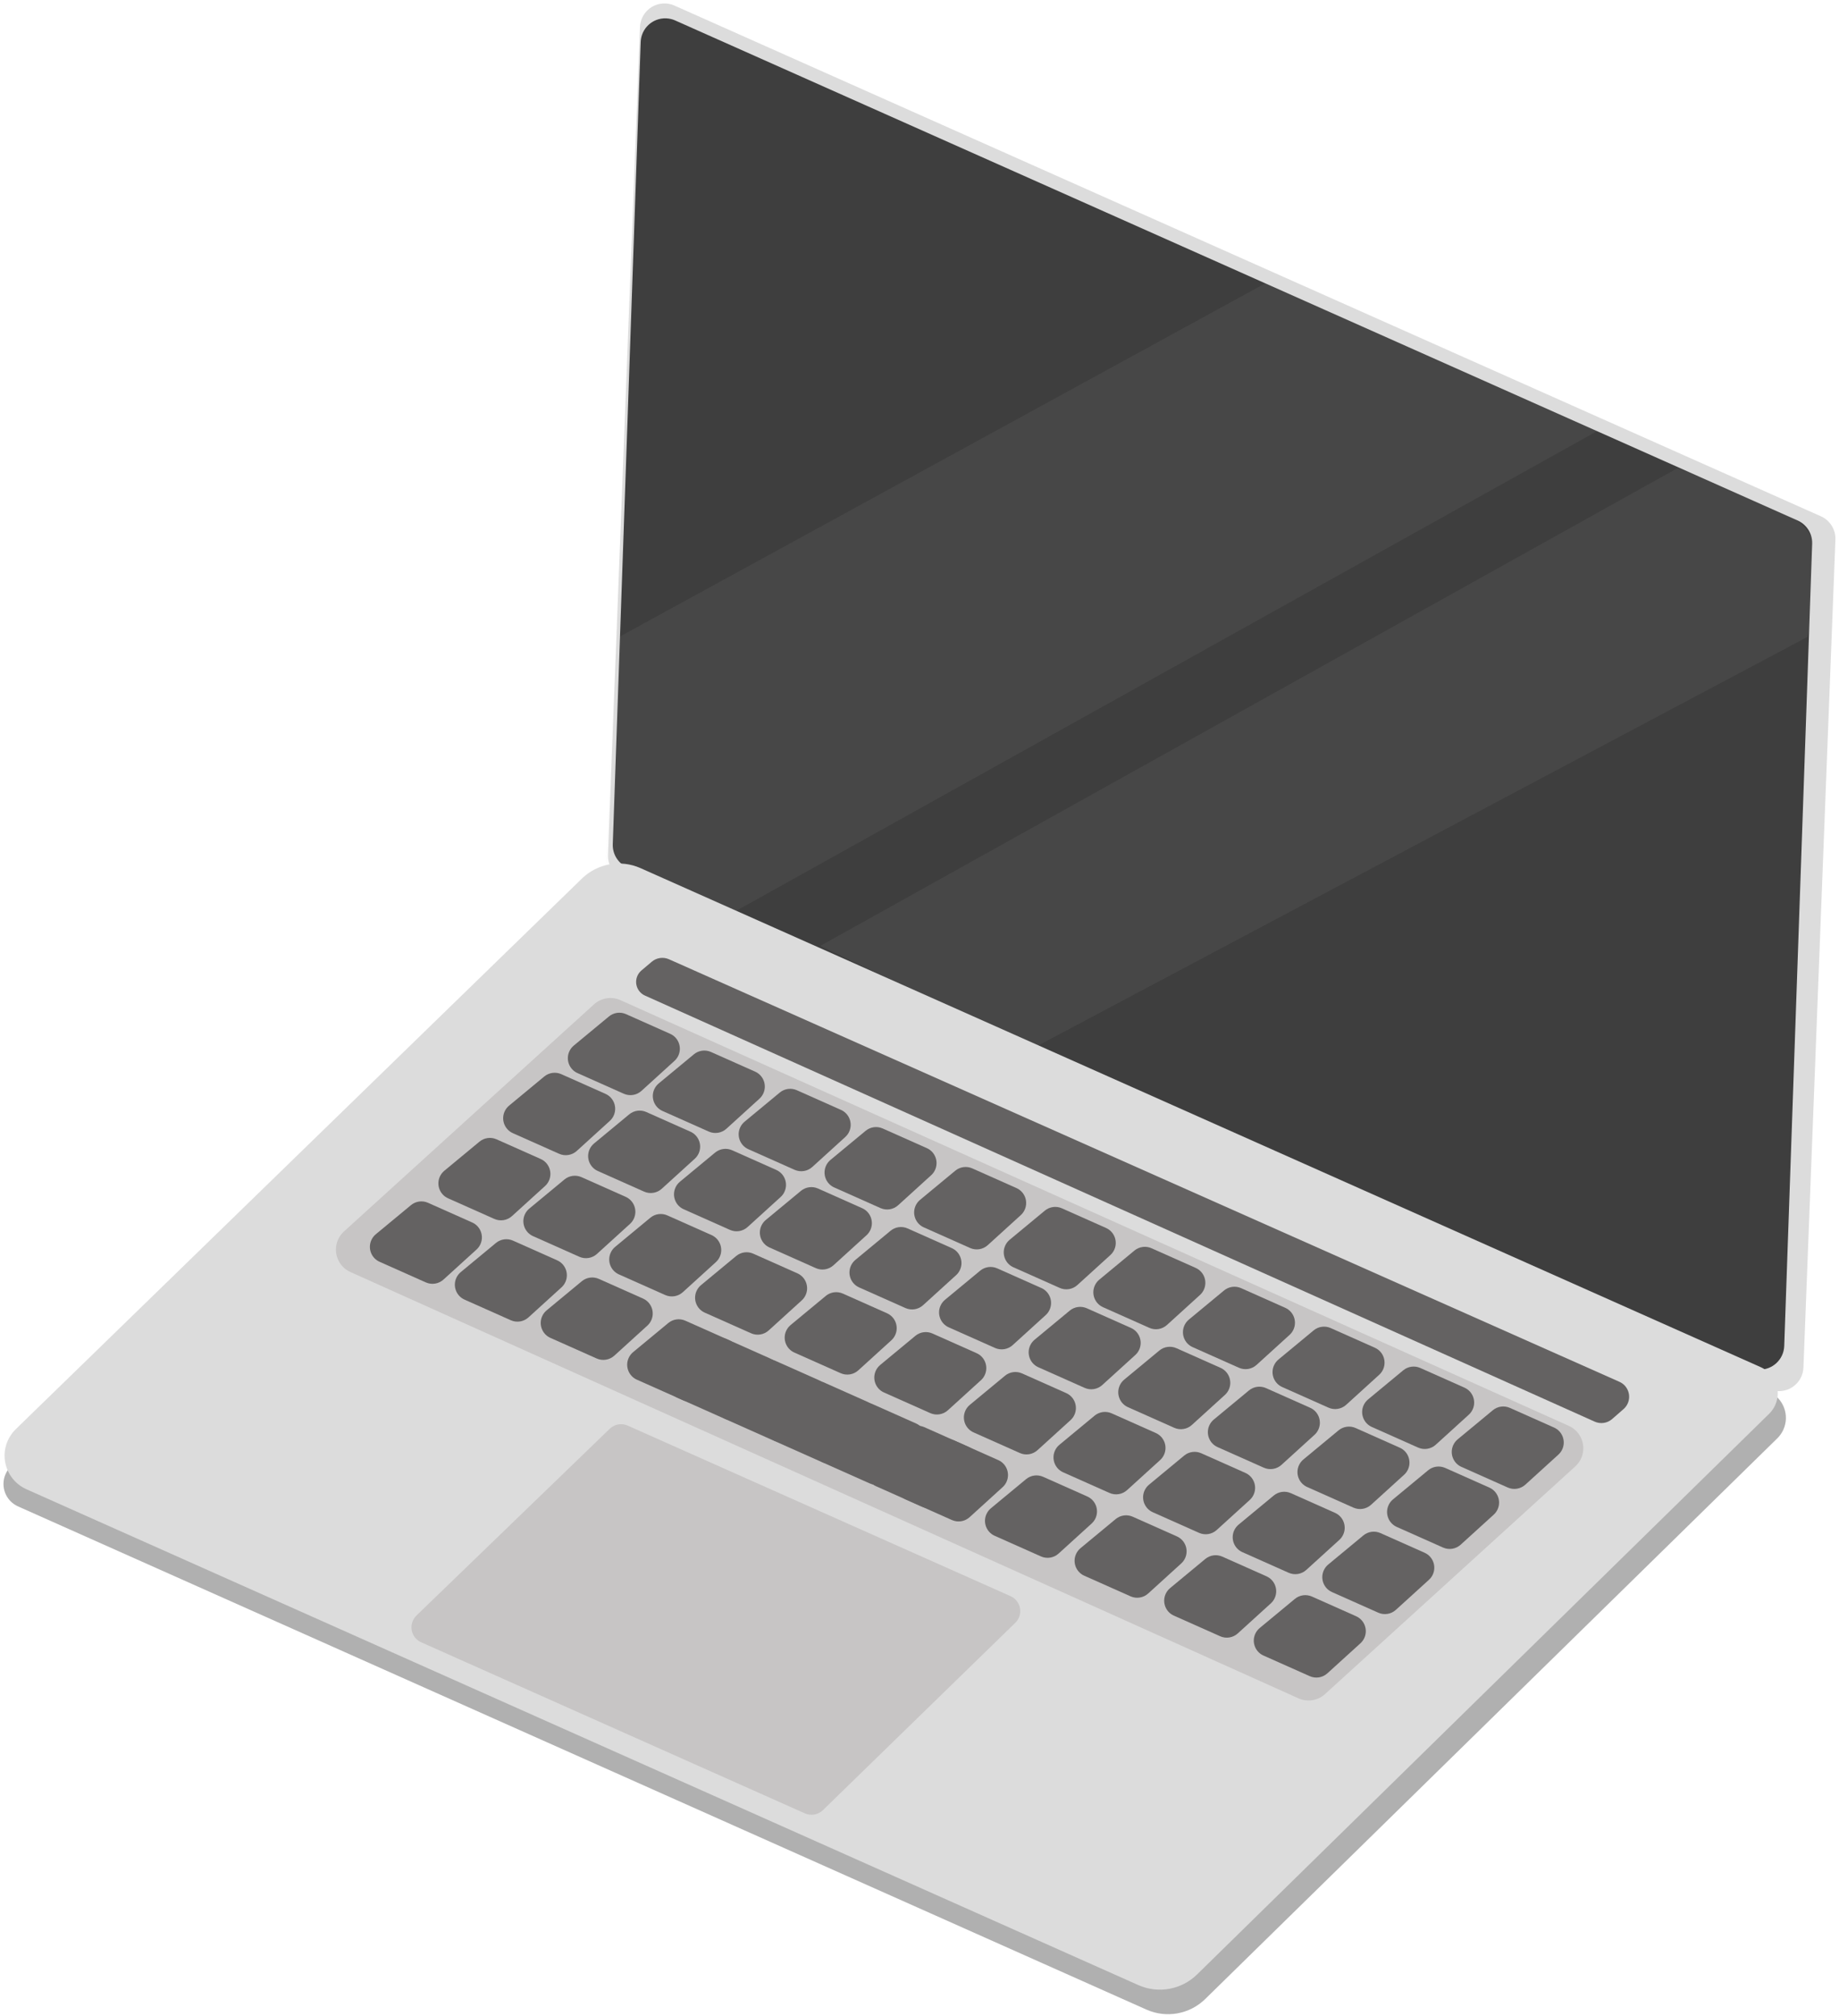 <?xml version="1.0" encoding="UTF-8"?>
<svg width="450px" height="493px" viewBox="0 0 450 493" version="1.1" xmlns="http://www.w3.org/2000/svg" xmlns:xlink="http://www.w3.org/1999/xlink">
    <!-- Generator: Sketch 57.1 (83088) - https://sketch.com -->
    <title>Laptop</title>
    <desc>Created with Sketch.</desc>
    <g id="Page-1" stroke="none" stroke-width="1" fill="none" fill-rule="evenodd">
        <g id="Laptop" transform="translate(-163, -50)">
            <g transform="translate(156.688, 47.453)">
                <g id="Screen" transform="translate(81.261, 0)">
                    <path d="M32.86,73 L339.937,73 C342.391,73 344.597,74.494 345.508,76.773 L420.712,264.917 C421.942,267.994 420.444,271.486 417.367,272.716 C416.659,272.999 415.903,273.144 415.14,273.144 L108.063,273.144 C105.609,273.144 103.403,271.65 102.492,269.371 L27.288,81.227 C26.058,78.15 27.556,74.659 30.633,73.429 C31.341,73.145 32.097,73 32.86,73 Z" id="Rectangle" fill="#DCDCDC" transform="translate(224, 173.072) rotate(24) translate(-224, -173.072) "></path>
                    <path d="M34.635,75.263 L335.292,75.263 C337.738,75.263 339.939,76.747 340.855,79.015 L414.406,261.015 C415.647,264.087 414.163,267.584 411.091,268.826 C410.376,269.114 409.613,269.263 408.843,269.263 L108.185,269.263 C105.74,269.263 103.539,267.778 102.623,265.511 L29.072,83.511 C27.83,80.439 29.315,76.942 32.387,75.7 C33.101,75.411 33.864,75.263 34.635,75.263 Z" id="Rectangle" fill="#3E3E3E" transform="translate(221.739, 172.263) rotate(24) translate(-221.739, -172.263) "></path>
                    <polygon id="Rectangle" fill-opacity="0.06" fill="#D8D8D8" transform="translate(183.184, 140.663) rotate(60) translate(-183.184, -140.663) " points="149.341 61.081 221.229 8.663 217.441 252.709 191.853 272.663 145.139 242.6"></polygon>
                    <path d="M228.244,82.817 C241.881,70.312 251.592,63.67 257.377,62.893 C263.162,62.116 270.66,66.445 279.872,75.88 L272.238,290.084 L224.541,322.842 L228.244,82.817 Z" id="Rectangle" fill-opacity="0.06" fill="#D8D8D8" transform="translate(252.206, 192.823) rotate(60) translate(-252.206, -192.823) "></path>
                </g>
                <g id="Base" transform="translate(0, 178.263)">
                    <path d="M113.996,79.003 L416.296,79.114 C419.609,79.116 422.295,81.803 422.293,85.117 C422.293,85.88 422.147,86.635 421.864,87.344 L348.426,270.831 C346.451,275.765 341.672,279 336.357,279 L36.299,279 C32.433,279 29.299,275.866 29.299,272 C29.299,271.118 29.465,270.244 29.79,269.424 L101.903,87.219 C103.866,82.259 108.661,79.001 113.996,79.003 Z" id="Shadow" fill="#B0B0B0" transform="translate(225.578, 179) rotate(-156) translate(-225.578, -179) "></path>
                    <path d="M111.996,73.003 L409.865,73.113 C414.836,73.115 418.864,77.145 418.862,82.116 C418.862,83.261 418.643,84.394 418.218,85.457 L346.426,264.831 C344.451,269.765 339.672,273 334.357,273 L34.299,273 C30.433,273 27.299,269.866 27.299,266 C27.299,265.118 27.465,264.244 27.79,263.424 L99.903,81.219 C101.866,76.259 106.661,73.001 111.996,73.003 Z" id="Body" fill="#DCDCDC" transform="translate(223.578, 173) rotate(-156) translate(-223.578, -173) "></path>
                    <path d="M142.235,185.78 L245.032,185.817 C247.241,185.818 249.032,187.61 249.031,189.819 C249.031,190.332 248.932,190.84 248.74,191.316 L224.112,252.277 C223.501,253.789 222.034,254.779 220.403,254.779 L117.865,254.779 C115.656,254.779 113.865,252.988 113.865,250.779 C113.865,250.271 113.962,249.767 114.151,249.295 L138.519,188.296 C139.127,186.776 140.599,185.779 142.235,185.78 Z" id="TrackPad" fill="#C7C5C5" transform="translate(181.46, 220.279) rotate(-156) translate(-181.46, -220.279) "></path>
                    <g id="KeyBoard" transform="translate(83.312, 51.284)">
                        <path d="M47.278,58.715 L301.619,59.601 C304.932,59.612 307.609,62.308 307.598,65.621 C307.595,66.447 307.422,67.263 307.089,68.018 L273.795,143.635 C272.834,145.818 270.672,147.224 268.287,147.218 L13.943,146.495 C10.629,146.485 7.95,143.791 7.96,140.478 C7.962,139.652 8.135,138.837 8.467,138.081 L41.764,62.301 C42.724,60.115 44.89,58.706 47.278,58.715 Z" id="Container" fill="#C7C5C5" transform="translate(157.781, 102.965) rotate(-156) translate(-157.781, -102.965) "></path>
                        <path d="M73.779,58.414 L328.462,59.076 C330.486,59.081 332.123,60.726 332.117,62.75 C332.116,63.299 331.991,63.841 331.752,64.336 L330.308,67.323 C329.641,68.703 328.243,69.581 326.71,69.582 L72.212,69.775 C70.003,69.777 68.212,67.988 68.21,65.779 C68.209,65.197 68.336,64.622 68.581,64.094 L70.14,60.732 C70.797,59.315 72.218,58.41 73.779,58.414 Z" id="TouchBar" fill="#646262" transform="translate(200.116, 64.094) rotate(-156) translate(-200.116, -64.094) "></path>
                        <g id="Row1-Keyboard" transform="translate(58.432, 20)" fill="#646262">
                            <path d="M17.747,1.009 L28.554,5.821 C30.572,6.719 31.48,9.084 30.581,11.102 C30.355,11.608 30.027,12.063 29.616,12.436 L21.527,19.783 C20.353,20.85 18.659,21.122 17.21,20.477 L5.892,15.437 C3.874,14.539 2.966,12.174 3.865,10.156 C4.115,9.593 4.493,9.095 4.968,8.702 L13.57,1.582 C14.74,0.613 16.359,0.391 17.747,1.009 Z" id="Polygon"></path>
                            <path d="M38.538,10.263 L49.345,15.075 C51.363,15.973 52.27,18.338 51.372,20.356 C51.146,20.863 50.818,21.317 50.407,21.69 L42.318,29.038 C41.143,30.104 39.45,30.376 38.001,29.731 L26.683,24.691 C24.664,23.793 23.757,21.428 24.655,19.41 C24.906,18.847 25.284,18.349 25.759,17.956 L34.36,10.836 C35.531,9.867 37.15,9.645 38.538,10.263 Z" id="Polygon"></path>
                            <path d="M59.549,19.618 L70.356,24.43 C72.374,25.328 73.282,27.693 72.383,29.711 C72.158,30.218 71.829,30.672 71.419,31.045 L63.329,38.392 C62.155,39.459 60.462,39.731 59.013,39.086 L47.694,34.046 C45.676,33.148 44.768,30.783 45.667,28.765 C45.918,28.202 46.295,27.704 46.77,27.311 L55.372,20.191 C56.543,19.222 58.161,19 59.549,19.618 Z" id="Polygon"></path>
                            <path d="M80.561,28.973 L91.368,33.785 C93.386,34.683 94.293,37.048 93.395,39.066 C93.169,39.573 92.841,40.027 92.43,40.4 L84.341,47.747 C83.167,48.814 81.473,49.086 80.024,48.441 L68.706,43.401 C66.687,42.503 65.78,40.138 66.678,38.12 C66.929,37.557 67.307,37.059 67.782,36.666 L76.383,29.546 C77.554,28.577 79.173,28.355 80.561,28.973 Z" id="Polygon"></path>
                            <path d="M102.486,38.735 L113.293,43.546 C115.311,44.445 116.219,46.809 115.32,48.827 C115.094,49.334 114.766,49.789 114.355,50.161 L106.266,57.509 C105.092,58.576 103.398,58.847 101.949,58.202 L90.631,53.163 C88.613,52.264 87.705,49.9 88.603,47.882 C88.854,47.318 89.232,46.821 89.707,46.427 L98.309,39.308 C99.479,38.339 101.098,38.117 102.486,38.735 Z" id="Polygon"></path>
                            <path d="M124.411,48.497 L135.218,53.308 C137.236,54.207 138.144,56.571 137.245,58.589 C137.019,59.096 136.691,59.55 136.28,59.923 L128.191,67.271 C127.017,68.337 125.323,68.609 123.875,67.964 L112.556,62.925 C110.538,62.026 109.63,59.662 110.529,57.643 C110.779,57.08 111.157,56.582 111.632,56.189 L120.234,49.069 C121.404,48.1 123.023,47.878 124.411,48.497 Z" id="Polygon"></path>
                            <path d="M146.336,58.258 L157.143,63.07 C159.161,63.968 160.069,66.333 159.17,68.351 C158.945,68.858 158.616,69.312 158.205,69.685 L150.116,77.032 C148.942,78.099 147.249,78.371 145.8,77.726 L134.481,72.686 C132.463,71.788 131.555,69.423 132.454,67.405 C132.704,66.842 133.082,66.344 133.557,65.951 L142.159,58.831 C143.329,57.862 144.948,57.64 146.336,58.258 Z" id="Polygon"></path>
                            <path d="M168.261,68.02 L179.068,72.831 C181.086,73.73 181.994,76.094 181.095,78.113 C180.87,78.619 180.541,79.074 180.131,79.447 L172.041,86.794 C170.867,87.861 169.174,88.133 167.725,87.487 L156.406,82.448 C154.388,81.549 153.48,79.185 154.379,77.167 C154.63,76.603 155.007,76.106 155.482,75.712 L164.084,68.593 C165.254,67.624 166.873,67.402 168.261,68.02 Z" id="Polygon"></path>
                            <path d="M190.186,77.782 L200.993,82.593 C203.011,83.492 203.919,85.856 203.02,87.874 C202.795,88.381 202.466,88.835 202.056,89.208 L193.966,96.556 C192.792,97.622 191.099,97.894 189.65,97.249 L178.331,92.21 C176.313,91.311 175.405,88.947 176.304,86.929 C176.555,86.365 176.932,85.867 177.407,85.474 L186.009,78.354 C187.18,77.385 188.798,77.164 190.186,77.782 Z" id="Polygon"></path>
                            <path d="M212.111,87.543 L222.918,92.355 C224.936,93.253 225.844,95.618 224.945,97.636 C224.72,98.143 224.391,98.597 223.981,98.97 L215.891,106.317 C214.717,107.384 213.024,107.656 211.575,107.011 L200.256,101.971 C198.238,101.073 197.33,98.708 198.229,96.69 C198.48,96.127 198.857,95.629 199.333,95.236 L207.934,88.116 C209.105,87.147 210.723,86.925 212.111,87.543 Z" id="Polygon"></path>
                            <path d="M234.037,97.305 L244.843,102.116 C246.861,103.015 247.769,105.379 246.871,107.398 C246.645,107.904 246.316,108.359 245.906,108.732 L237.816,116.079 C236.642,117.146 234.949,117.418 233.5,116.772 L222.181,111.733 C220.163,110.834 219.255,108.47 220.154,106.452 C220.405,105.888 220.783,105.391 221.258,104.997 L229.859,97.878 C231.03,96.909 232.648,96.687 234.037,97.305 Z" id="Polygon"></path>
                        </g>
                        <g id="Row2-Keyboard" transform="translate(42.605, 34.684)" fill="#646262">
                            <path d="M17.747,1.009 L28.554,5.821 C30.572,6.719 31.48,9.084 30.581,11.102 C30.355,11.608 30.027,12.063 29.616,12.436 L21.527,19.783 C20.353,20.85 18.659,21.122 17.21,20.477 L5.892,15.437 C3.874,14.539 2.966,12.174 3.865,10.156 C4.115,9.593 4.493,9.095 4.968,8.702 L13.57,1.582 C14.74,0.613 16.359,0.391 17.747,1.009 Z" id="Polygon"></path>
                            <path d="M38.538,10.263 L49.345,15.075 C51.363,15.973 52.27,18.338 51.372,20.356 C51.146,20.863 50.818,21.317 50.407,21.69 L42.318,29.038 C41.143,30.104 39.45,30.376 38.001,29.731 L26.683,24.691 C24.664,23.793 23.757,21.428 24.655,19.41 C24.906,18.847 25.284,18.349 25.759,17.956 L34.36,10.836 C35.531,9.867 37.15,9.645 38.538,10.263 Z" id="Polygon"></path>
                            <path d="M59.549,19.618 L70.356,24.43 C72.374,25.328 73.282,27.693 72.383,29.711 C72.158,30.218 71.829,30.672 71.419,31.045 L63.329,38.392 C62.155,39.459 60.462,39.731 59.013,39.086 L47.694,34.046 C45.676,33.148 44.768,30.783 45.667,28.765 C45.918,28.202 46.295,27.704 46.77,27.311 L55.372,20.191 C56.543,19.222 58.161,19 59.549,19.618 Z" id="Polygon"></path>
                            <path d="M80.561,28.973 L91.368,33.785 C93.386,34.683 94.293,37.048 93.395,39.066 C93.169,39.573 92.841,40.027 92.43,40.4 L84.341,47.747 C83.167,48.814 81.473,49.086 80.024,48.441 L68.706,43.401 C66.687,42.503 65.78,40.138 66.678,38.12 C66.929,37.557 67.307,37.059 67.782,36.666 L76.383,29.546 C77.554,28.577 79.173,28.355 80.561,28.973 Z" id="Polygon"></path>
                            <path d="M102.486,38.735 L113.293,43.546 C115.311,44.445 116.219,46.809 115.32,48.827 C115.094,49.334 114.766,49.789 114.355,50.161 L106.266,57.509 C105.092,58.576 103.398,58.847 101.949,58.202 L90.631,53.163 C88.613,52.264 87.705,49.9 88.603,47.882 C88.854,47.318 89.232,46.821 89.707,46.427 L98.309,39.308 C99.479,38.339 101.098,38.117 102.486,38.735 Z" id="Polygon"></path>
                            <path d="M124.411,48.497 L135.218,53.308 C137.236,54.207 138.144,56.571 137.245,58.589 C137.019,59.096 136.691,59.55 136.28,59.923 L128.191,67.271 C127.017,68.337 125.323,68.609 123.875,67.964 L112.556,62.925 C110.538,62.026 109.63,59.662 110.529,57.643 C110.779,57.08 111.157,56.582 111.632,56.189 L120.234,49.069 C121.404,48.1 123.023,47.878 124.411,48.497 Z" id="Polygon"></path>
                            <path d="M146.336,58.258 L157.143,63.07 C159.161,63.968 160.069,66.333 159.17,68.351 C158.945,68.858 158.616,69.312 158.205,69.685 L150.116,77.032 C148.942,78.099 147.249,78.371 145.8,77.726 L134.481,72.686 C132.463,71.788 131.555,69.423 132.454,67.405 C132.704,66.842 133.082,66.344 133.557,65.951 L142.159,58.831 C143.329,57.862 144.948,57.64 146.336,58.258 Z" id="Polygon"></path>
                            <path d="M168.261,68.02 L179.068,72.831 C181.086,73.73 181.994,76.094 181.095,78.113 C180.87,78.619 180.541,79.074 180.131,79.447 L172.041,86.794 C170.867,87.861 169.174,88.133 167.725,87.487 L156.406,82.448 C154.388,81.549 153.48,79.185 154.379,77.167 C154.63,76.603 155.007,76.106 155.482,75.712 L164.084,68.593 C165.254,67.624 166.873,67.402 168.261,68.02 Z" id="Polygon"></path>
                            <path d="M190.186,77.782 L200.993,82.593 C203.011,83.492 203.919,85.856 203.02,87.874 C202.795,88.381 202.466,88.835 202.056,89.208 L193.966,96.556 C192.792,97.622 191.099,97.894 189.65,97.249 L178.331,92.21 C176.313,91.311 175.405,88.947 176.304,86.929 C176.555,86.365 176.932,85.867 177.407,85.474 L186.009,78.354 C187.18,77.385 188.798,77.164 190.186,77.782 Z" id="Polygon"></path>
                            <path d="M212.111,87.543 L222.918,92.355 C224.936,93.253 225.844,95.618 224.945,97.636 C224.72,98.143 224.391,98.597 223.981,98.97 L215.891,106.317 C214.717,107.384 213.024,107.656 211.575,107.011 L200.256,101.971 C198.238,101.073 197.33,98.708 198.229,96.69 C198.48,96.127 198.857,95.629 199.333,95.236 L207.934,88.116 C209.105,87.147 210.723,86.925 212.111,87.543 Z" id="Polygon"></path>
                            <path d="M234.037,97.305 L244.843,102.116 C246.861,103.015 247.769,105.379 246.871,107.398 C246.645,107.904 246.316,108.359 245.906,108.732 L237.816,116.079 C236.642,117.146 234.949,117.418 233.5,116.772 L222.181,111.733 C220.163,110.834 219.255,108.47 220.154,106.452 C220.405,105.888 220.783,105.391 221.258,104.997 L229.859,97.878 C231.03,96.909 232.648,96.687 234.037,97.305 Z" id="Polygon"></path>
                        </g>
                        <g id="Row3-Keyboard" transform="translate(26.755, 50.615)" fill="#646262">
                            <path d="M17.747,1.009 L28.554,5.821 C30.572,6.719 31.48,9.084 30.581,11.102 C30.355,11.608 30.027,12.063 29.616,12.436 L21.527,19.783 C20.353,20.85 18.659,21.122 17.21,20.477 L5.892,15.437 C3.874,14.539 2.966,12.174 3.865,10.156 C4.115,9.593 4.493,9.095 4.968,8.702 L13.57,1.582 C14.74,0.613 16.359,0.391 17.747,1.009 Z" id="Polygon"></path>
                            <path d="M38.538,10.263 L49.345,15.075 C51.363,15.973 52.27,18.338 51.372,20.356 C51.146,20.863 50.818,21.317 50.407,21.69 L42.318,29.038 C41.143,30.104 39.45,30.376 38.001,29.731 L26.683,24.691 C24.664,23.793 23.757,21.428 24.655,19.41 C24.906,18.847 25.284,18.349 25.759,17.956 L34.36,10.836 C35.531,9.867 37.15,9.645 38.538,10.263 Z" id="Polygon"></path>
                            <path d="M59.549,19.618 L70.356,24.43 C72.374,25.328 73.282,27.693 72.383,29.711 C72.158,30.218 71.829,30.672 71.419,31.045 L63.329,38.392 C62.155,39.459 60.462,39.731 59.013,39.086 L47.694,34.046 C45.676,33.148 44.768,30.783 45.667,28.765 C45.918,28.202 46.295,27.704 46.77,27.311 L55.372,20.191 C56.543,19.222 58.161,19 59.549,19.618 Z" id="Polygon"></path>
                            <path d="M80.561,28.973 L91.368,33.785 C93.386,34.683 94.293,37.048 93.395,39.066 C93.169,39.573 92.841,40.027 92.43,40.4 L84.341,47.747 C83.167,48.814 81.473,49.086 80.024,48.441 L68.706,43.401 C66.687,42.503 65.78,40.138 66.678,38.12 C66.929,37.557 67.307,37.059 67.782,36.666 L76.383,29.546 C77.554,28.577 79.173,28.355 80.561,28.973 Z" id="Polygon"></path>
                            <path d="M102.486,38.735 L113.293,43.546 C115.311,44.445 116.219,46.809 115.32,48.827 C115.094,49.334 114.766,49.789 114.355,50.161 L106.266,57.509 C105.092,58.576 103.398,58.847 101.949,58.202 L90.631,53.163 C88.613,52.264 87.705,49.9 88.603,47.882 C88.854,47.318 89.232,46.821 89.707,46.427 L98.309,39.308 C99.479,38.339 101.098,38.117 102.486,38.735 Z" id="Polygon"></path>
                            <path d="M124.411,48.497 L135.218,53.308 C137.236,54.207 138.144,56.571 137.245,58.589 C137.019,59.096 136.691,59.55 136.28,59.923 L128.191,67.271 C127.017,68.337 125.323,68.609 123.875,67.964 L112.556,62.925 C110.538,62.026 109.63,59.662 110.529,57.643 C110.779,57.08 111.157,56.582 111.632,56.189 L120.234,49.069 C121.404,48.1 123.023,47.878 124.411,48.497 Z" id="Polygon"></path>
                            <path d="M146.336,58.258 L157.143,63.07 C159.161,63.968 160.069,66.333 159.17,68.351 C158.945,68.858 158.616,69.312 158.205,69.685 L150.116,77.032 C148.942,78.099 147.249,78.371 145.8,77.726 L134.481,72.686 C132.463,71.788 131.555,69.423 132.454,67.405 C132.704,66.842 133.082,66.344 133.557,65.951 L142.159,58.831 C143.329,57.862 144.948,57.64 146.336,58.258 Z" id="Polygon"></path>
                            <path d="M168.261,68.02 L179.068,72.831 C181.086,73.73 181.994,76.094 181.095,78.113 C180.87,78.619 180.541,79.074 180.131,79.447 L172.041,86.794 C170.867,87.861 169.174,88.133 167.725,87.487 L156.406,82.448 C154.388,81.549 153.48,79.185 154.379,77.167 C154.63,76.603 155.007,76.106 155.482,75.712 L164.084,68.593 C165.254,67.624 166.873,67.402 168.261,68.02 Z" id="Polygon"></path>
                            <path d="M190.186,77.782 L200.993,82.593 C203.011,83.492 203.919,85.856 203.02,87.874 C202.795,88.381 202.466,88.835 202.056,89.208 L193.966,96.556 C192.792,97.622 191.099,97.894 189.65,97.249 L178.331,92.21 C176.313,91.311 175.405,88.947 176.304,86.929 C176.555,86.365 176.932,85.867 177.407,85.474 L186.009,78.354 C187.18,77.385 188.798,77.164 190.186,77.782 Z" id="Polygon"></path>
                            <path d="M212.111,87.543 L222.918,92.355 C224.936,93.253 225.844,95.618 224.945,97.636 C224.72,98.143 224.391,98.597 223.981,98.97 L215.891,106.317 C214.717,107.384 213.024,107.656 211.575,107.011 L200.256,101.971 C198.238,101.073 197.33,98.708 198.229,96.69 C198.48,96.127 198.857,95.629 199.333,95.236 L207.934,88.116 C209.105,87.147 210.723,86.925 212.111,87.543 Z" id="Polygon"></path>
                            <path d="M234.037,97.305 L244.843,102.116 C246.861,103.015 247.769,105.379 246.871,107.398 C246.645,107.904 246.316,108.359 245.906,108.732 L237.816,116.079 C236.642,117.146 234.949,117.418 233.5,116.772 L222.181,111.733 C220.163,110.834 219.255,108.47 220.154,106.452 C220.405,105.888 220.783,105.391 221.258,104.997 L229.859,97.878 C231.03,96.909 232.648,96.687 234.037,97.305 Z" id="Polygon"></path>
                        </g>
                        <g id="Row4-Keyboard" transform="translate(9.992, 66.139)" fill="#646262">
                            <path d="M17.747,1.009 L28.554,5.821 C30.572,6.719 31.48,9.084 30.581,11.102 C30.355,11.608 30.027,12.063 29.616,12.436 L21.527,19.783 C20.353,20.85 18.659,21.122 17.21,20.477 L5.892,15.437 C3.874,14.539 2.966,12.174 3.865,10.156 C4.115,9.593 4.493,9.095 4.968,8.702 L13.57,1.582 C14.74,0.613 16.359,0.391 17.747,1.009 Z" id="Polygon"></path>
                            <path d="M38.538,10.263 L49.345,15.075 C51.363,15.973 52.27,18.338 51.372,20.356 C51.146,20.863 50.818,21.317 50.407,21.69 L42.318,29.038 C41.143,30.104 39.45,30.376 38.001,29.731 L26.683,24.691 C24.664,23.793 23.757,21.428 24.655,19.41 C24.906,18.847 25.284,18.349 25.759,17.956 L34.36,10.836 C35.531,9.867 37.15,9.645 38.538,10.263 Z" id="Polygon"></path>
                            <path d="M59.549,19.618 L70.356,24.43 C72.374,25.328 73.282,27.693 72.383,29.711 C72.158,30.218 71.829,30.672 71.419,31.045 L63.329,38.392 C62.155,39.459 60.462,39.731 59.013,39.086 L47.694,34.046 C45.676,33.148 44.768,30.783 45.667,28.765 C45.918,28.202 46.295,27.704 46.77,27.311 L55.372,20.191 C56.543,19.222 58.161,19 59.549,19.618 Z" id="Polygon"></path>
                            <g id="Space-Bar" transform="translate(62.96, 28.831)">
                                <path d="M39.672,10.771 L50.479,15.582 C52.497,16.481 53.405,18.845 52.506,20.863 C52.281,21.37 51.952,21.824 51.541,22.197 L43.452,29.545 C42.278,30.611 40.585,30.883 39.136,30.238 L27.817,25.199 C25.799,24.3 24.891,21.936 25.79,19.918 C26.04,19.354 26.418,18.856 26.893,18.463 L35.495,11.344 C36.665,10.375 38.284,10.153 39.672,10.771 Z" id="Polygon"></path>
                                <path d="M27.796,5.483 L38.603,10.295 C40.621,11.193 41.529,13.558 40.63,15.576 C40.404,16.083 40.076,16.537 39.665,16.91 L31.576,24.257 C30.402,25.324 28.708,25.596 27.259,24.951 L15.941,19.911 C13.923,19.013 13.015,16.648 13.914,14.63 C14.164,14.067 14.542,13.569 15.017,13.176 L23.619,6.056 C24.789,5.087 26.408,4.865 27.796,5.483 Z" id="Polygon"></path>
                                <path d="M17.747,1.009 L28.554,5.821 C30.572,6.719 31.48,9.084 30.581,11.102 C30.355,11.608 30.027,12.063 29.616,12.436 L21.527,19.783 C20.353,20.85 18.659,21.122 17.21,20.477 L5.892,15.437 C3.874,14.539 2.966,12.174 3.865,10.156 C4.115,9.593 4.493,9.095 4.968,8.702 L13.57,1.582 C14.74,0.613 16.359,0.391 17.747,1.009 Z" id="Polygon"></path>
                                <path d="M51.548,16.058 L62.355,20.87 C64.373,21.768 65.281,24.133 64.382,26.151 C64.157,26.658 63.828,27.112 63.417,27.485 L55.328,34.833 C54.154,35.899 52.461,36.171 51.012,35.526 L39.693,30.486 C37.675,29.588 36.767,27.223 37.666,25.205 C37.917,24.642 38.294,24.144 38.769,23.751 L47.371,16.631 C48.541,15.662 50.16,15.44 51.548,16.058 Z" id="Polygon"></path>
                                <path d="M63.424,21.346 L74.231,26.157 C76.249,27.056 77.157,29.42 76.258,31.438 C76.033,31.945 75.704,32.4 75.294,32.772 L67.204,40.12 C66.03,41.187 64.337,41.458 62.888,40.813 L51.569,35.774 C49.551,34.875 48.643,32.511 49.542,30.493 C49.793,29.929 50.17,29.432 50.645,29.038 L59.247,21.919 C60.418,20.95 62.036,20.728 63.424,21.346 Z" id="Polygon"></path>
                                <path d="M76.214,27.04 L87.021,31.852 C89.039,32.75 89.947,35.115 89.048,37.133 C88.822,37.64 88.494,38.094 88.083,38.467 L79.994,45.814 C78.82,46.881 77.126,47.153 75.677,46.508 L64.359,41.468 C62.341,40.57 61.433,38.205 62.331,36.187 C62.582,35.624 62.96,35.126 63.435,34.733 L72.037,27.613 C73.207,26.644 74.826,26.422 76.214,27.04 Z" id="Polygon"></path>
                                <path d="M83.522,30.294 L94.329,35.106 C96.347,36.004 97.255,38.369 96.356,40.387 C96.131,40.893 95.802,41.348 95.392,41.721 L87.302,49.068 C86.128,50.135 84.435,50.407 82.986,49.762 L71.667,44.722 C69.649,43.824 68.741,41.459 69.64,39.441 C69.891,38.878 70.268,38.38 70.743,37.987 L79.345,30.867 C80.516,29.898 82.134,29.676 83.522,30.294 Z" id="Polygon"></path>
                            </g>
                            <path d="M168.261,68.02 L179.068,72.831 C181.086,73.73 181.994,76.094 181.095,78.113 C180.87,78.619 180.541,79.074 180.131,79.447 L172.041,86.794 C170.867,87.861 169.174,88.133 167.725,87.487 L156.406,82.448 C154.388,81.549 153.48,79.185 154.379,77.167 C154.63,76.603 155.007,76.106 155.482,75.712 L164.084,68.593 C165.254,67.624 166.873,67.402 168.261,68.02 Z" id="Polygon"></path>
                            <path d="M190.186,77.782 L200.993,82.593 C203.011,83.492 203.919,85.856 203.02,87.874 C202.795,88.381 202.466,88.835 202.056,89.208 L193.966,96.556 C192.792,97.622 191.099,97.894 189.65,97.249 L178.331,92.21 C176.313,91.311 175.405,88.947 176.304,86.929 C176.555,86.365 176.932,85.867 177.407,85.474 L186.009,78.354 C187.18,77.385 188.798,77.164 190.186,77.782 Z" id="Polygon"></path>
                            <path d="M212.111,87.543 L222.918,92.355 C224.936,93.253 225.844,95.618 224.945,97.636 C224.72,98.143 224.391,98.597 223.981,98.97 L215.891,106.317 C214.717,107.384 213.024,107.656 211.575,107.011 L200.256,101.971 C198.238,101.073 197.33,98.708 198.229,96.69 C198.48,96.127 198.857,95.629 199.333,95.236 L207.934,88.116 C209.105,87.147 210.723,86.925 212.111,87.543 Z" id="Polygon"></path>
                            <path d="M234.037,97.305 L244.843,102.116 C246.861,103.015 247.769,105.379 246.871,107.398 C246.645,107.904 246.316,108.359 245.906,108.732 L237.816,116.079 C236.642,117.146 234.949,117.418 233.5,116.772 L222.181,111.733 C220.163,110.834 219.255,108.47 220.154,106.452 C220.405,105.888 220.783,105.391 221.258,104.997 L229.859,97.878 C231.03,96.909 232.648,96.687 234.037,97.305 Z" id="Polygon"></path>
                        </g>
                    </g>
                </g>
            </g>
        </g>
    </g>
</svg>